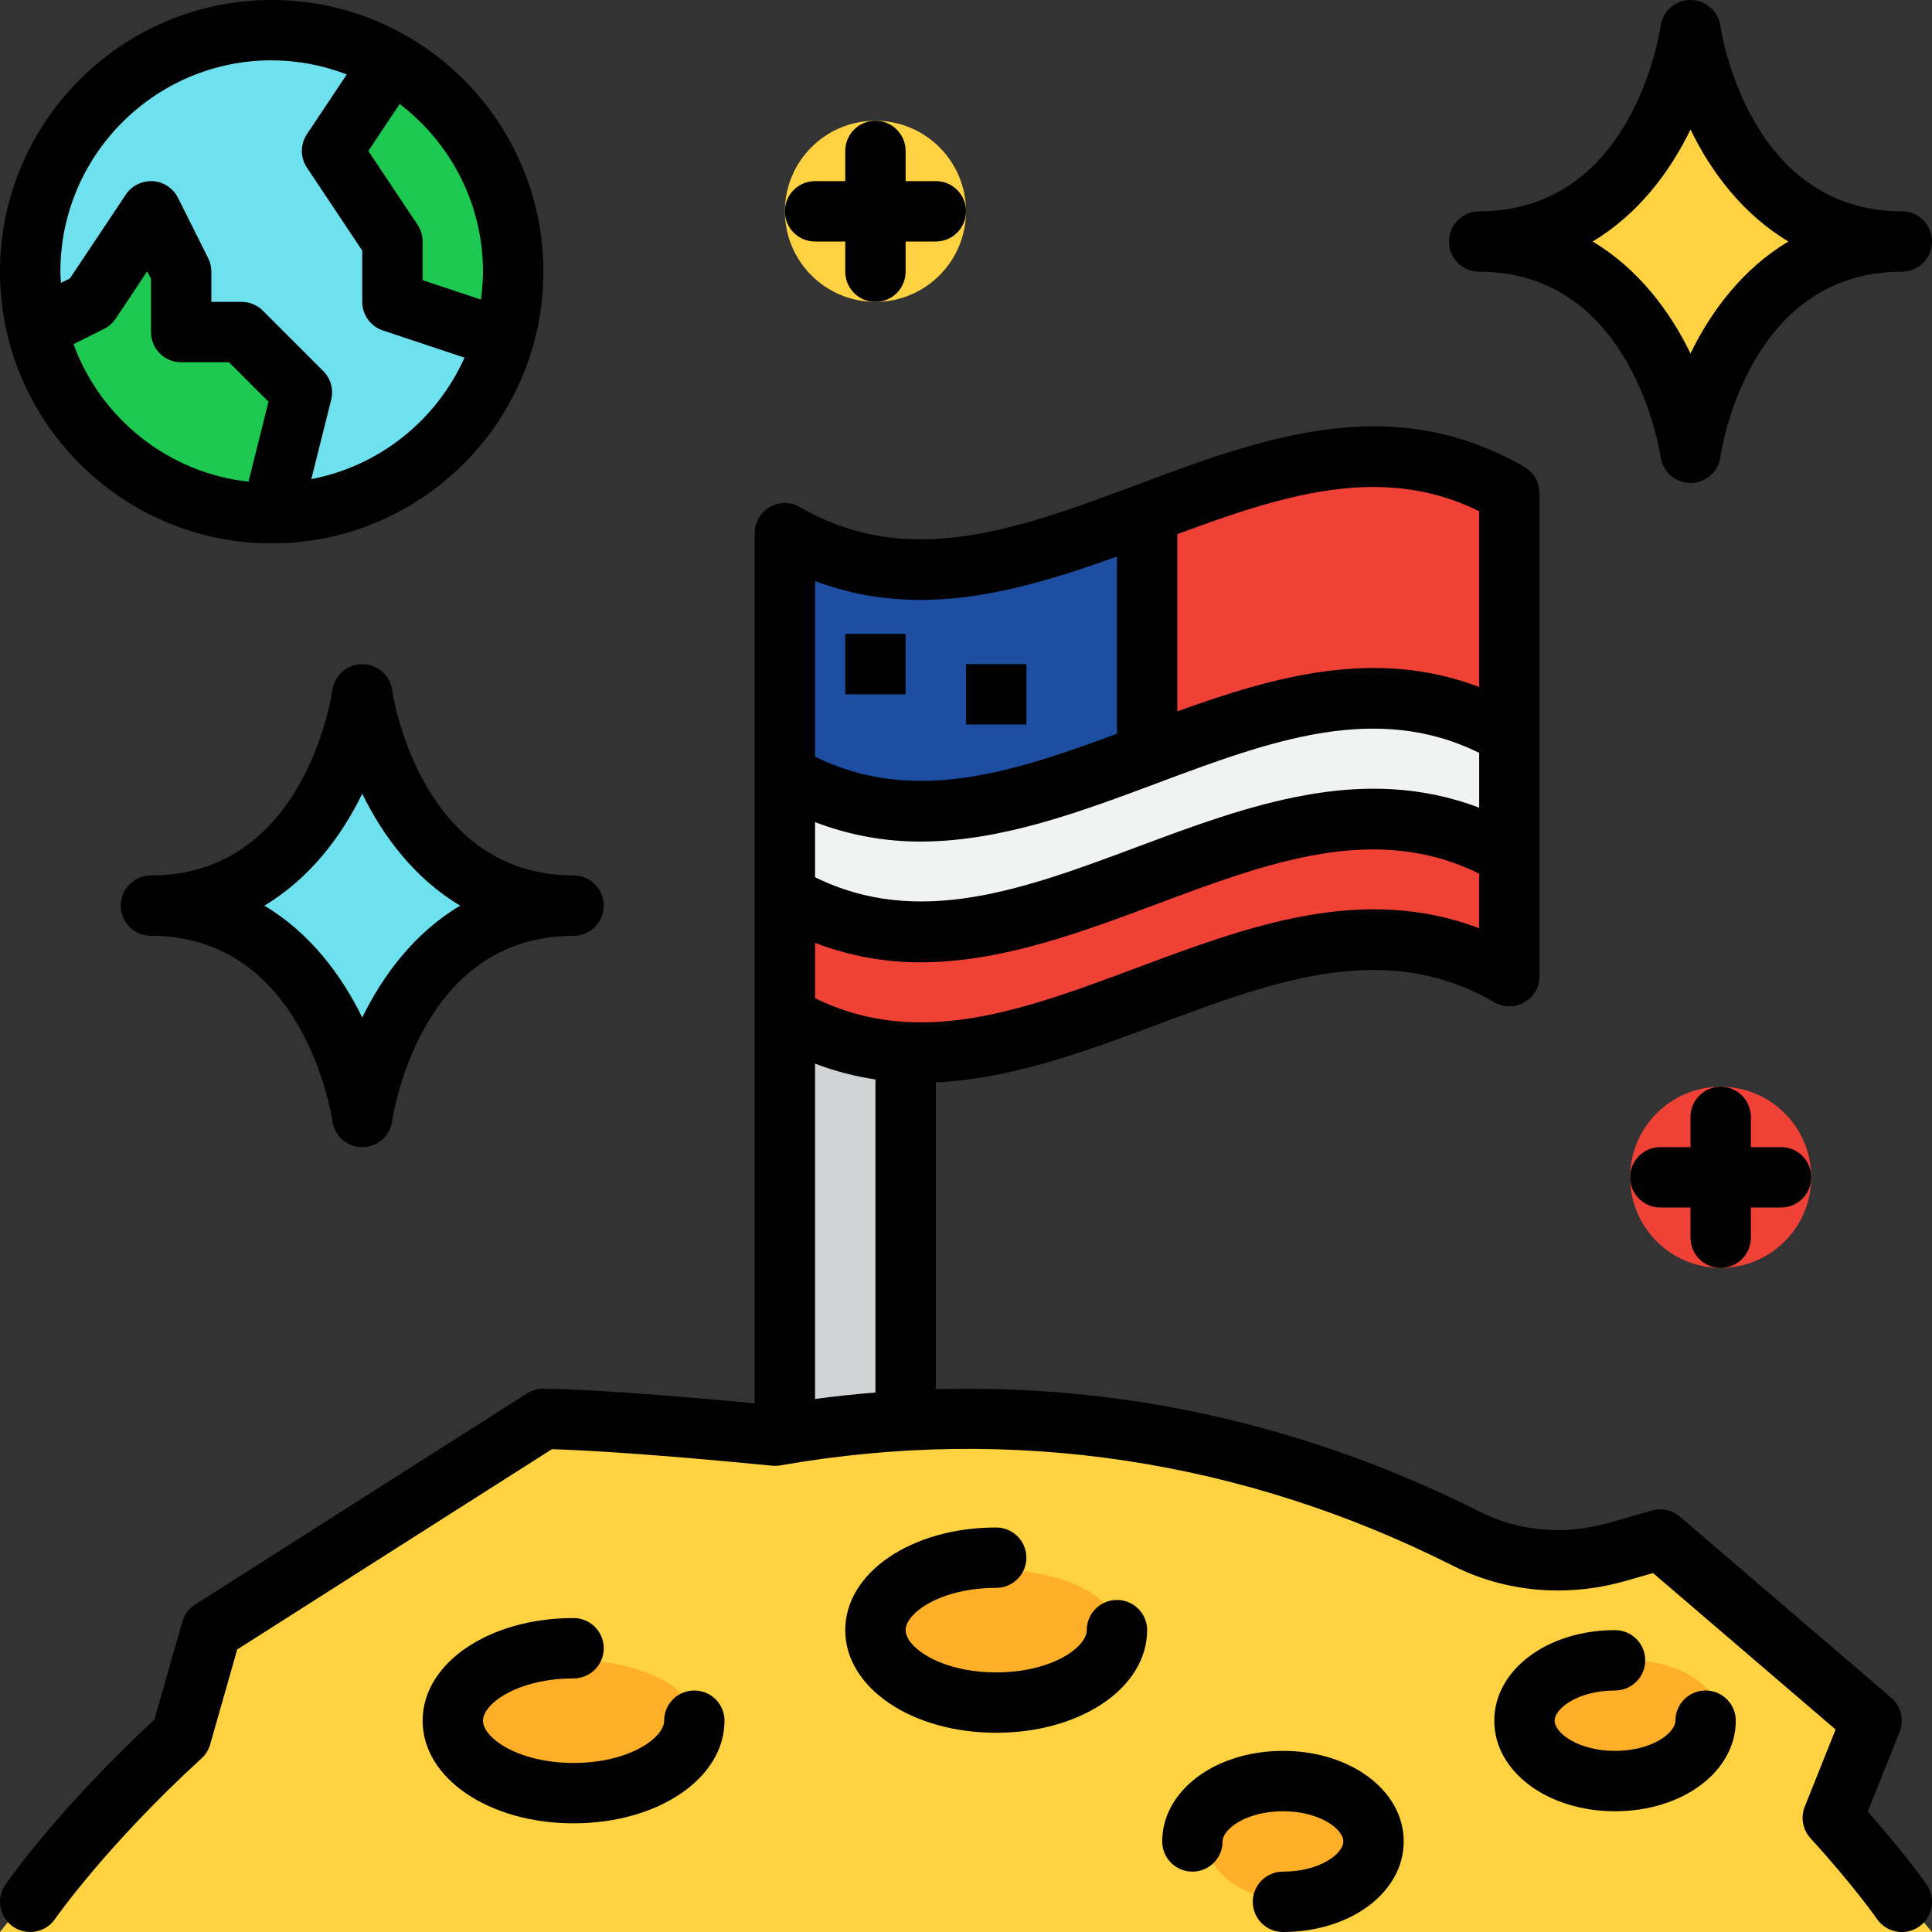 <?xml version="1.0" encoding="UTF-8"?><svg id="_5-flag_on_the_moon" xmlns="http://www.w3.org/2000/svg" viewBox="0 0 64 64"><rect x="0" y="0" width="64" height="64" fill="#333333" stroke="none"/><g><circle cx="29" cy="7" r="3" fill="#ffd241"/><circle cx="57" cy="39" r="3" fill="#ef4136"/><path d="M19,30c-6,0-7,7-7,7,0,0-1-7-7-7,6,0,7-7,7-7,0,0,1,7,7,7Z" fill="#6ee1ef"/><path d="M63,8c-6,0-7,7-7,7,0,0-1-7-7-7,6,0,7-7,7-7,0,0,1,7,7,7Z" fill="#ffd241"/><g><path d="M64,64s-1.78-2.129-3.288-3.781l1.288-3.219-7-6-1.438,.411c-1.657,.473-3.44,.342-4.979-.434-4.531-2.284-10.08-3.977-16.583-3.977-2.223,0-4.328,.207-6.326,.558-5.674-.558-7.674-.558-7.674-.558l-11,7-1,3.51c-3.288,3.007-6,6.49-6,6.49H64Z" fill="#ffd241"/><ellipse cx="54" cy="57" rx="3" ry="2" fill="#ffb028"/><ellipse cx="43" cy="61" rx="3" ry="2" fill="#ffb028"/><ellipse cx="19" cy="57" rx="4" ry="2" fill="#ffb028"/><ellipse cx="33" cy="54" rx="4" ry="2" fill="#ffb028"/></g><g><rect x="26" y="18" width="4" height="30" fill="#d1d3d4"/><path d="M50,32.336c-8-4.654-16,5.982-24,1.327V17.664c8,4.654,16-5.982,24-1.327v16Z" fill="#ef4136"/><path d="M38,25c-4,1.495-8,2.991-12,.664v-8c4,2.327,8,.832,12-.664v8Z" fill="#1d4ea1"/><path d="M50,32.336c-8-4.654-16,5.982-24,1.327v-4c8,4.654,16-5.982,24-1.327v4Z" fill="#ef4136"/><path d="M50,28.336c-8-4.654-16,5.982-24,1.327v-4c8,4.654,16-5.982,24-1.327v4Z" fill="#f1f2f2"/></g><g><circle cx="9" cy="9" r="8" fill="#6ee1ef"/><path d="M13,8v2l3.68,1.227c.205-.708,.32-1.453,.32-2.227,0-2.975-1.628-5.565-4.037-6.944l-1.963,2.944,2,3Z" fill="#1ec951"/><path d="M8,11h-2v-2l-1-2-2,3-1.768,.884c.848,3.508,3.999,6.116,7.768,6.116l1-4-2-2Z" fill="#1ec951"/></g></g><g><path d="M61.871,60.014l1.057-2.643c.159-.397,.047-.852-.278-1.13l-7-6c-.255-.22-.603-.294-.926-.203l-1.437,.411c-1.453,.414-2.963,.285-4.254-.365-5.671-2.858-11.781-4.244-18.034-4.065v-10.164c2.494-.114,4.946-1.02,7.35-1.919,3.887-1.452,7.558-2.826,11.147-.736,.309,.182,.691,.183,1.001,.003,.31-.179,.501-.51,.501-.867V16.336c0-.356-.189-.686-.497-.864-4.41-2.564-8.701-.961-12.853,.592h-.003c-.522,.196-1.039,.388-1.553,.572-.622,.223-1.239,.43-1.852,.609-.059,.017-.119,.037-.178,.054-.082,.023-.163,.043-.245,.065-2.254,.613-4.447,.791-6.607-.198-.237-.108-.473-.229-.709-.366-.308-.18-.69-.181-1.001-.003-.31,.179-.501,.51-.501,.867v28.824c-5.065-.481-6.92-.488-7-.488-.19,0-.376,.055-.537,.156l-11,7c-.207,.132-.357,.334-.425,.569l-.923,3.24C1.919,59.927,.248,62.329,.177,62.433c-.313,.454-.199,1.076,.255,1.39,.455,.314,1.077,.199,1.391-.254,.017-.024,1.699-2.437,4.852-5.319,.137-.125,.236-.286,.287-.464l.896-3.146,10.425-6.634c.725,.021,2.908,.116,7.294,.547,.089,.009,.181,.005,.271-.01,7.719-1.356,15.346-.171,22.286,3.326,1.74,.877,3.766,1.054,5.704,.504l.921-.264,6.048,5.184-1.022,2.556c-.142,.355-.068,.762,.19,1.045,1.436,1.573,2.197,2.665,2.204,2.676,.194,.28,.506,.431,.823,.431,.196,0,.395-.058,.568-.178,.285-.197,.436-.516,.431-.838-.003-.191-.06-.384-.177-.553-.03-.044-.69-.993-1.951-2.418Zm-32.871-13.886c-.666,.055-1.332,.125-2,.215v-11.109c.669,.255,1.336,.426,2,.524v10.37Zm-2-18.894c1.171,.446,2.333,.644,3.486,.644,2.67,0,5.293-.98,7.861-1.94h.003l.003-.003h0c3.707-1.386,7.216-2.69,10.647-.995v1.817c-3.883-1.479-7.671-.07-11.35,1.306-3.708,1.385-7.219,2.691-10.65,.996v-1.826Zm1.167-7.631c.057,.014,.114,.03,.172,.043,.366,.081,.732,.136,1.097,.173,.074,.008,.148,.015,.221,.02,.36,.029,.719,.04,1.077,.032,.067-.001,.135-.006,.202-.009,.369-.015,.738-.042,1.106-.09,.025-.003,.051-.008,.076-.012,.356-.048,.711-.112,1.065-.186,.065-.013,.129-.025,.194-.039,.35-.077,.699-.166,1.048-.263,.084-.023,.168-.047,.252-.071,.34-.098,.68-.203,1.018-.314,.087-.029,.173-.058,.26-.087,.329-.111,.658-.225,.985-.343l.061-.021v5.869c-3.468,1.287-6.769,2.358-10,.761v-5.817c.39,.149,.779,.261,1.167,.354Zm20.833-2.669v5.824c-3.41-1.299-6.747-.37-10,.808v-5.871c3.469-1.287,6.769-2.358,10-.761Zm-22,14.3c1.171,.446,2.333,.644,3.486,.644,2.671,0,5.295-.98,7.864-1.941,3.708-1.385,7.219-2.691,10.65-.996v1.81c-3.883-1.48-7.672-.063-11.35,1.312-3.708,1.385-7.218,2.698-10.65,1.003v-1.833Z"/><path d="M23,56c-.552,0-1,.447-1,1,0,.571-1.168,1.4-3,1.4s-3-.829-3-1.4,1.168-1.4,3-1.4c.552,0,1-.447,1-1s-.448-1-1-1c-2.804,0-5,1.493-5,3.4s2.196,3.4,5,3.4,5-1.493,5-3.4c0-.553-.448-1-1-1Z"/><path d="M37,53c-.552,0-1,.447-1,1,0,.571-1.168,1.4-3,1.4s-3-.829-3-1.4,1.168-1.4,3-1.4c.552,0,1-.447,1-1s-.448-1-1-1c-2.804,0-5,1.493-5,3.4s2.196,3.4,5,3.4,5-1.493,5-3.4c0-.553-.448-1-1-1Z"/><path d="M42.5,58c-2.243,0-4,1.317-4,3,0,.553,.448,1,1,1s1-.447,1-1c0-.408,.779-1,2-1s2,.592,2,1-.779,1-2,1c-.552,0-1,.447-1,1s.448,1,1,1c2.243,0,4-1.317,4-3s-1.757-3-4-3Z"/><path d="M56.5,56c-.552,0-1,.447-1,1,0,.408-.779,1-2,1s-2-.592-2-1,.779-1,2-1c.552,0,1-.447,1-1s-.448-1-1-1c-2.243,0-4,1.317-4,3s1.757,3,4,3,4-1.317,4-3c0-.553-.448-1-1-1Z"/><rect x="28" y="21" width="2" height="2"/><rect x="32" y="22" width="2" height="2"/><path d="M9,18c4.962,0,9-4.037,9-9S13.962,0,9,0,0,4.037,0,9s4.038,9,9,9ZM2.434,11.401l1.014-.507c.156-.078,.288-.195,.385-.34l1.044-1.566,.124,.248v1.764c0,.553,.448,1,1,1h1.586l1.307,1.307-.662,2.649c-2.678-.294-4.899-2.107-5.797-4.554Zm13.566-2.401c0,.314-.028,.621-.068,.924l-1.932-.644v-1.279c0-.197-.059-.391-.168-.555l-1.63-2.445,1.038-1.557c1.674,1.28,2.76,3.292,2.76,5.557ZM9,2c.877,0,1.714,.169,2.488,.465l-1.32,1.98c-.224,.336-.224,.773,0,1.109l1.832,2.748v1.697c0,.431,.275,.812,.684,.948l2.704,.901c-.921,2.057-2.803,3.59-5.075,4.023l.658-2.63c.085-.341-.015-.701-.263-.949l-2-2c-.187-.188-.442-.293-.707-.293h-1v-1c0-.155-.036-.309-.105-.447l-1-2c-.16-.318-.477-.528-.833-.551-.357-.018-.696,.146-.894,.443l-1.853,2.779-.297,.148c-.007-.124-.019-.247-.019-.373,0-3.859,3.14-7,7-7Z"/><path d="M12.99,22.858c-.07-.492-.492-.858-.99-.858s-.919,.366-.99,.858c-.036,.251-.936,6.142-6.01,6.142-.552,0-1,.447-1,1s.448,1,1,1c5.047,0,5.974,5.893,6.01,6.142,.07,.492,.492,.858,.99,.858s.919-.366,.99-.858c.036-.251,.936-6.142,6.01-6.142,.552,0,1-.447,1-1s-.448-1-1-1c-5.047,0-5.974-5.893-6.01-6.142Zm-.99,10.851c-.683-1.405-1.732-2.806-3.243-3.709,1.511-.903,2.56-2.304,3.243-3.709,.683,1.405,1.732,2.806,3.243,3.709-1.511,.903-2.56,2.304-3.243,3.709Z"/><path d="M49,9c5.047,0,5.974,5.893,6.01,6.142,.07,.492,.492,.858,.99,.858s.919-.366,.99-.858c.036-.251,.936-6.142,6.01-6.142,.552,0,1-.447,1-1s-.448-1-1-1c-5.047,0-5.974-5.893-6.01-6.142-.07-.492-.492-.858-.99-.858s-.919,.366-.99,.858c-.036,.251-.936,6.142-6.01,6.142-.552,0-1,.447-1,1s.448,1,1,1Zm7-4.709c.683,1.405,1.732,2.806,3.243,3.709-1.511,.903-2.56,2.304-3.243,3.709-.683-1.405-1.732-2.806-3.243-3.709,1.511-.903,2.56-2.304,3.243-3.709Z"/><path d="M27,8h1v1c0,.553,.448,1,1,1s1-.447,1-1v-1h1c.552,0,1-.447,1-1s-.448-1-1-1h-1v-1c0-.553-.448-1-1-1s-1,.447-1,1v1h-1c-.552,0-1,.447-1,1s.448,1,1,1Z"/><path d="M57,42c.552,0,1-.447,1-1v-1h1c.552,0,1-.447,1-1s-.448-1-1-1h-1v-1c0-.553-.448-1-1-1s-1,.447-1,1v1h-1c-.552,0-1,.447-1,1s.448,1,1,1h1v1c0,.553,.448,1,1,1Z"/></g></svg>